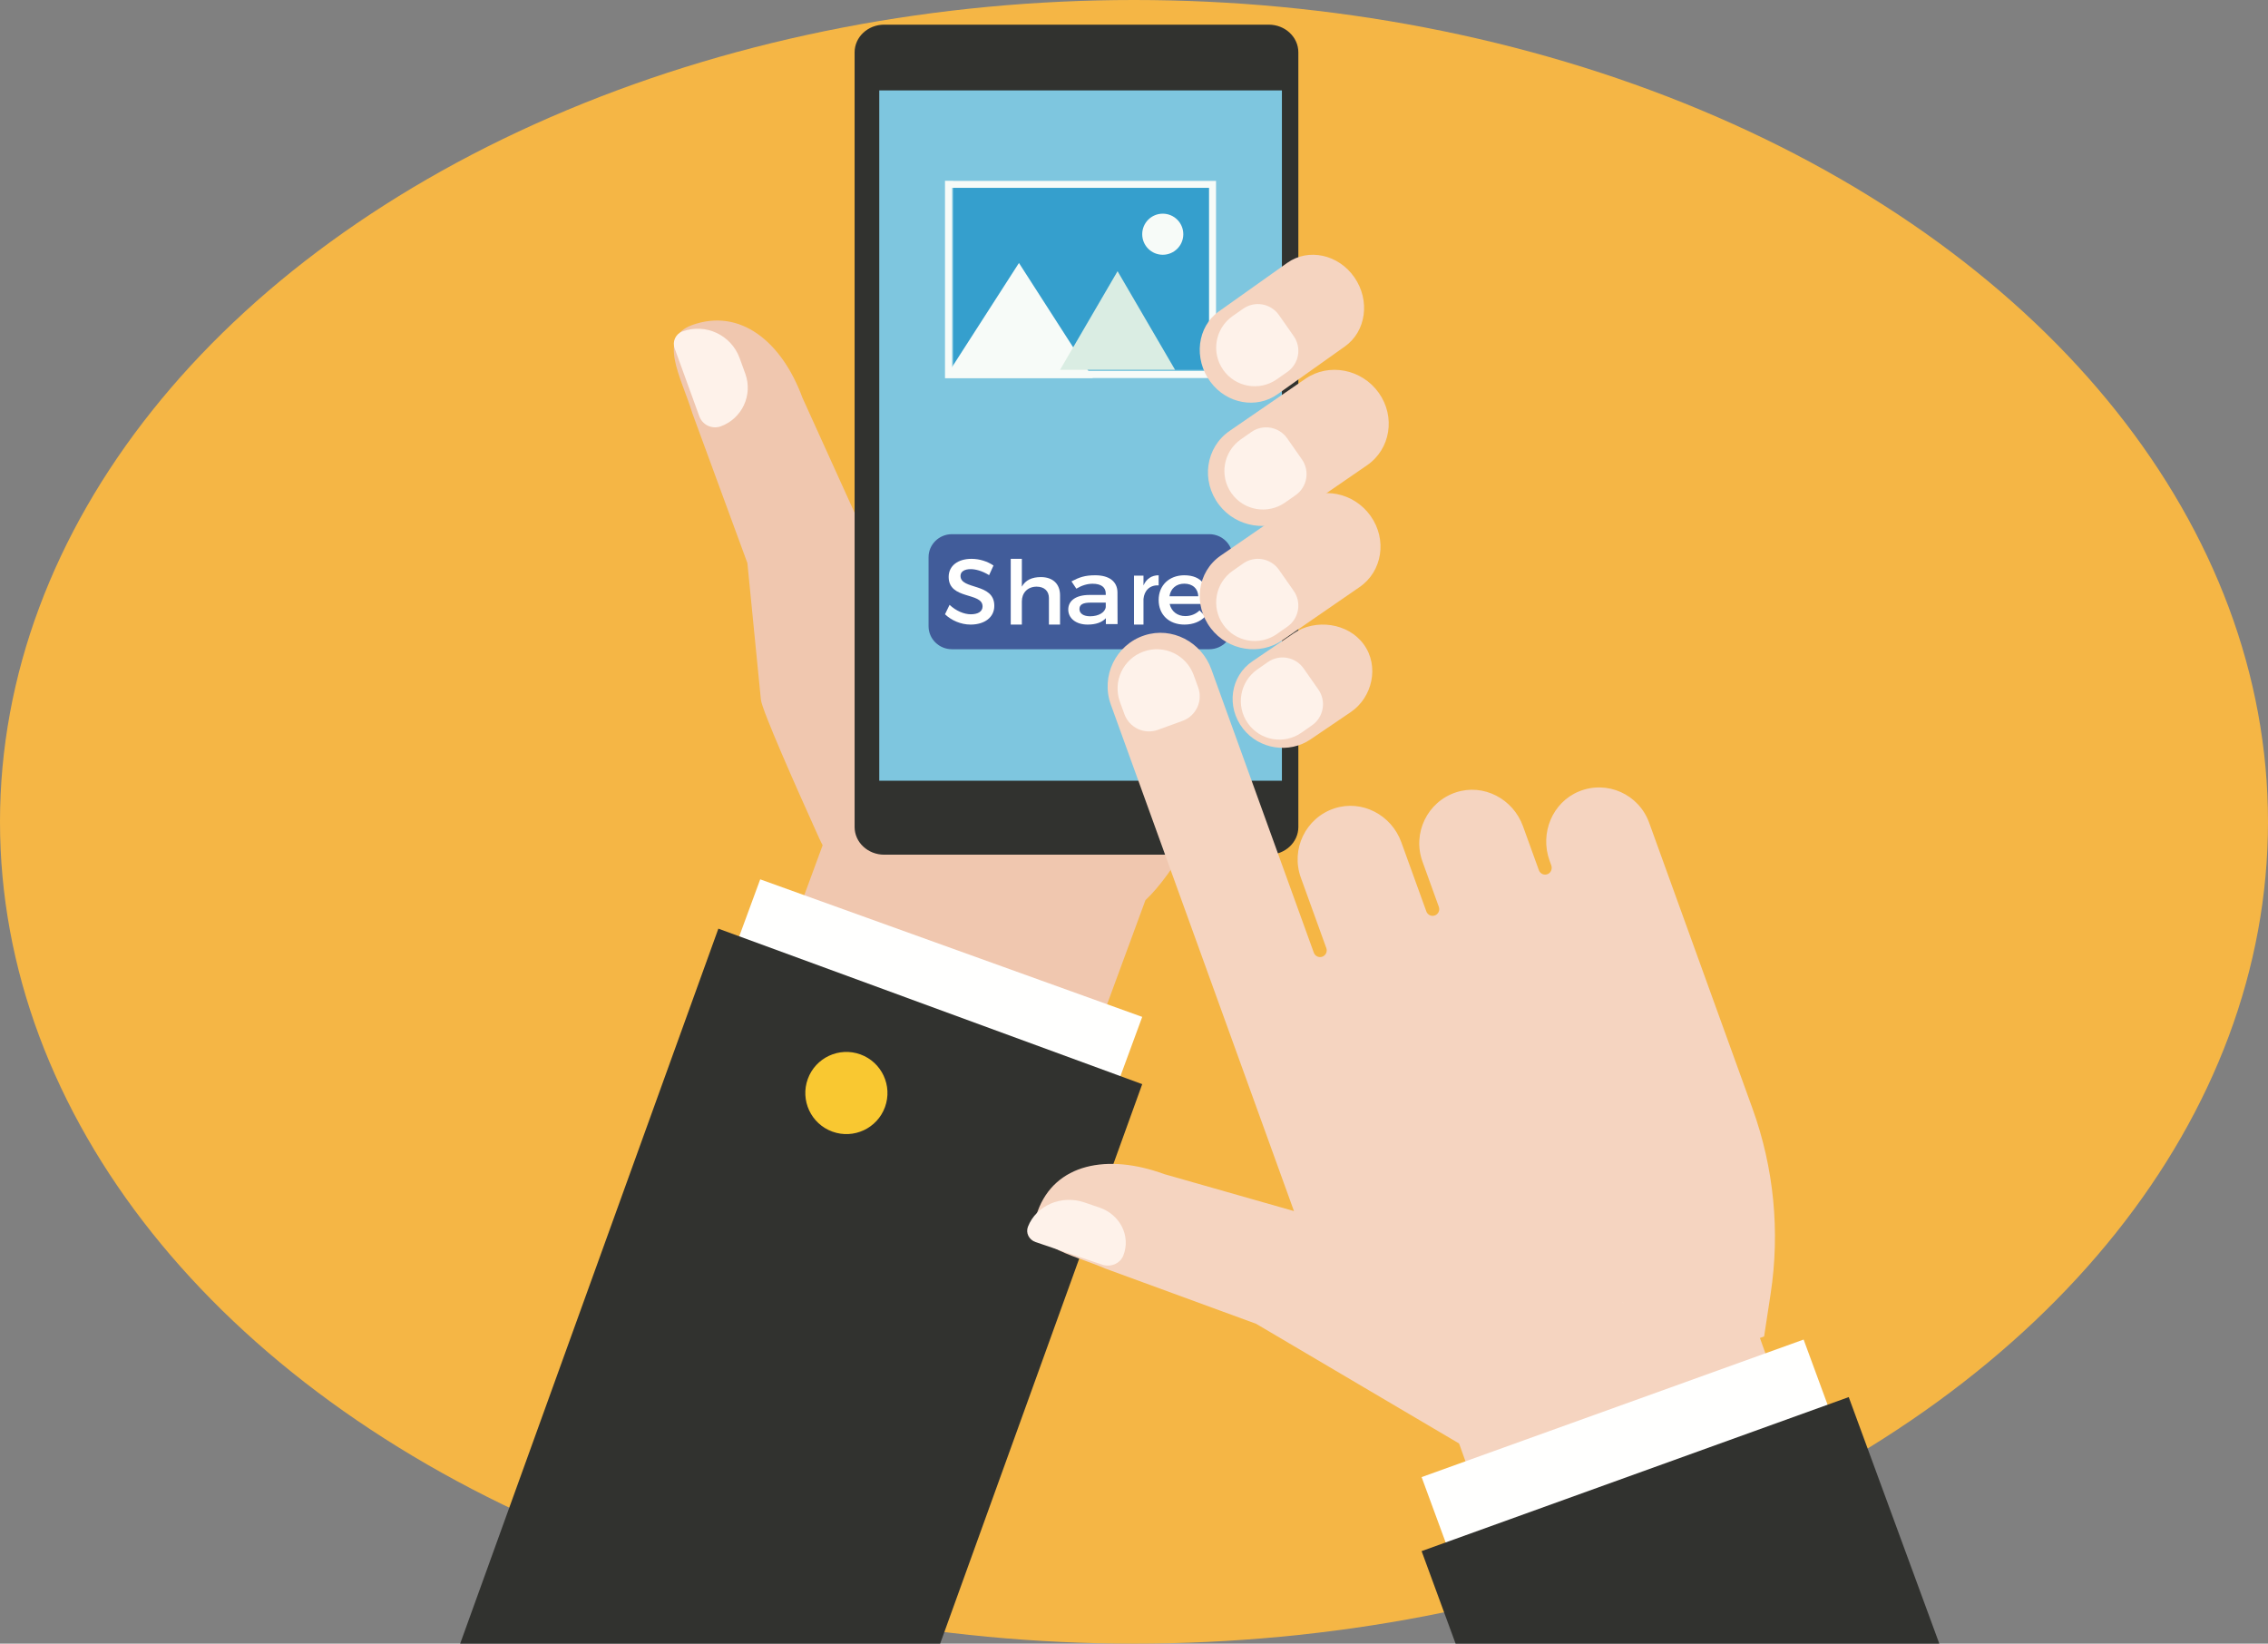<?xml version="1.0" encoding="UTF-8"?>
<svg width="276px" height="200px" viewBox="0 0 276 200" version="1.1" xmlns="http://www.w3.org/2000/svg" xmlns:xlink="http://www.w3.org/1999/xlink">
    <rect x="0" y="0" width="276" height="200" fill="#808080" stroke="none"/>
    <!-- Generator: Sketch 60.1 (88133) - https://sketch.com -->
    <title>Group 2</title>
    <desc>Created with Sketch.</desc>
    <defs>
        <polygon id="path-1" points="5.34890059e-16 -2.27373675e-13 188 -2.27373675e-13 188 200 5.34890059e-16 200"></polygon>
    </defs>
    <g id="Page-1" stroke="none" stroke-width="1" fill="none" fill-rule="evenodd">
        <g id="Desktop-HD-Copy" transform="translate(-1062, -2519)">
            <g id="how-it-works" transform="translate(0, 2285)">
                <g id="Group-2" transform="translate(1062, 234)">
                    <ellipse id="Oval" fill="#F5B645" cx="138" cy="100" rx="138" ry="100"></ellipse>
                    <g id="hand_and_device_Illustration_set-03" transform="translate(51, 0)">
                        <g id="Group-3">
                            <mask id="mask-2" fill="white">
                                <use xlink:href="#path-1"></use>
                            </mask>
                            <g id="Clip-2"></g>
                        </g>
                        <path d="M96.736,51.258 L65.443,40 L57.346,61.989 L51.178,97.239 L37,135.74 L73.859,149 L88.392,109.534 C91.883,106.267 95.704,99.122 97.349,94.657 L106.055,71.013 C109.001,63.014 104.828,54.169 96.736,51.258" id="Fill-4" fill="#F0C7AF"></path>
                        <path d="M53.784,64.125 L53.784,64.125 L46.653,48.403 C44.13,41.538 39.048,37.455 33.232,39.551 C28.953,41.095 31.9,45.851 33.259,50.295 L39.952,68.511 L41.595,85.13 C41.72,86.392 45.78,95.559 48.688,101.997 C52.991,111.522 66.952,111.27 70.937,101.61 C75.46,88.218 64.758,73.283 53.784,64.125" id="Fill-5" fill="#F0C7AF"></path>
                        <path d="M71.495,101.497 C71.29,102.06 71.72,100.946 71.495,101.497" id="Fill-6" fill="#FBE6D7"></path>
                        <path d="M31.097,42.382 L34.102,50.654 C34.487,51.715 35.659,52.262 36.717,51.876 L36.718,51.876 C39.305,50.932 40.64,48.066 39.698,45.473 L39.01,43.58 C37.985,40.758 34.87,39.302 32.052,40.33 C31.223,40.632 30.795,41.551 31.097,42.382" id="Fill-7" fill="#FEF2EA"></path>
                        <polyline id="Fill-8" fill="#FFFFFE" points="88 123.737 83.488 136 37 119.263 41.512 107 88 123.737"></polyline>
                        <polyline id="Fill-9" fill="#31322F" points="5 200 63.412 200 88 131.92 36.421 113 5 200"></polyline>
                        <path d="M50.291,137.697 C52.885,138.641 55.753,137.304 56.697,134.71 C57.641,132.115 56.304,129.247 53.71,128.303 C51.115,127.359 48.247,128.696 47.303,131.29 C46.359,133.885 47.696,136.753 50.291,137.697" id="Fill-10" fill="#F9C831"></path>
                        <path d="M103.4,104 L56.6,104 C54.612,104 53,102.493 53,100.633 L53,6.367 C53,4.507 54.612,3 56.6,3 L103.4,3 C105.388,3 107,4.507 107,6.367 L107,100.633 C107,102.493 105.388,104 103.4,104" id="Fill-11" fill="#31322F"></path>
                        <polygon id="Fill-12" fill="#7EC6DF" points="56 95 105 95 105 11 56 11"></polygon>
                        <path d="M96.154,79 L64.846,79 C63.274,79 62,77.746 62,76.2 L62,67.8 C62,66.254 63.274,65 64.846,65 L96.154,65 C97.726,65 99,66.254 99,67.8 L99,76.2 C99,77.746 97.726,79 96.154,79" id="Fill-13" fill="#415C9A"></path>
                        <path d="M67.131,69.253 C66.378,69.253 65.887,69.546 65.887,70.076 C65.887,71.803 70.011,70.877 70,73.721 C70,75.131 68.8,76 67.12,76 C65.92,76 64.785,75.492 64,74.747 L64.556,73.597 C65.342,74.341 66.324,74.747 67.142,74.747 C68.036,74.747 68.571,74.397 68.571,73.788 C68.571,72.028 64.447,73.01 64.447,70.2 C64.447,68.846 65.571,68 67.229,68 C68.222,68 69.193,68.327 69.902,68.813 L69.367,69.986 C68.538,69.467 67.709,69.253 67.131,69.253" id="Fill-14" fill="#FFFFFE"></path>
                        <path d="M78,72.431 L78,76 L76.647,76 L76.647,72.776 C76.647,71.914 76.083,71.385 75.141,71.385 C74.024,71.396 73.353,72.162 73.353,73.175 L73.353,76 L72,76 L72,68 L73.353,68 L73.353,71.385 C73.8,70.577 74.6,70.221 75.671,70.221 C77.129,70.221 78,71.062 78,72.431" id="Fill-15" fill="#FFFFFE"></path>
                        <path d="M83.563,73.87 L83.563,73.327 L81.748,73.327 C80.802,73.327 80.361,73.549 80.361,74.115 C80.361,74.647 80.853,74.991 81.659,74.991 C82.693,74.991 83.487,74.514 83.563,73.87 Z M83.576,75.944 L83.576,75.224 C83.097,75.745 82.328,76 81.357,76 C79.907,76 79,75.213 79,74.17 C79,73.094 79.92,72.407 81.534,72.395 L83.563,72.395 L83.563,72.218 C83.563,71.475 83.021,71.031 81.962,71.031 C81.319,71.031 80.651,71.231 79.983,71.63 L79.391,70.743 C80.324,70.255 81.004,70 82.277,70 C84.004,70 84.975,70.776 84.988,72.074 L85,75.944 L83.576,75.944 L83.576,75.944 Z" id="Fill-16" fill="#FFFFFE"></path>
                        <path d="M90,70 L90,71.231 C88.926,71.164 88.244,71.869 88.154,72.888 L88.154,76 L87,76 L87,70.045 L88.154,70.045 L88.154,71.231 C88.515,70.425 89.157,70 90,70" id="Fill-17" fill="#FFFFFE"></path>
                        <path d="M94.826,72.556 C94.78,71.6 94.122,71.022 93.118,71.022 C92.148,71.022 91.455,71.611 91.316,72.556 L94.826,72.556 Z M95.981,73.489 L91.339,73.489 C91.547,74.4 92.275,74.967 93.245,74.967 C93.914,74.967 94.526,74.722 94.977,74.278 L95.681,75 C95.081,75.633 94.203,76 93.141,76 C91.247,76 90,74.789 90,73.011 C90,71.222 91.282,70.011 93.106,70 C95.265,70 96.143,71.355 95.981,73.489 L95.981,73.489 Z" id="Fill-18" fill="#FFFFFE"></path>
                        <path d="M164.474,157.426 C165.631,149.845 164.872,142.093 162.266,134.886 L149.689,100.107 C148.438,96.65 144.584,94.904 141.166,96.296 C137.911,97.622 136.367,101.392 137.569,104.713 L137.777,105.288 C137.921,105.688 137.767,106.158 137.386,106.343 C136.947,106.556 136.434,106.338 136.272,105.889 L134.333,100.528 C133.132,97.206 129.542,95.318 126.201,96.408 C122.694,97.552 120.856,101.383 122.107,104.841 L124.098,110.348 C124.251,110.771 124.035,111.238 123.615,111.392 L123.614,111.393 C123.194,111.546 122.73,111.328 122.577,110.906 L119.53,102.482 C118.329,99.16 114.74,97.271 111.399,98.362 C107.892,99.506 106.054,103.337 107.304,106.795 L110.404,115.365 C110.556,115.788 110.34,116.255 109.92,116.409 L109.919,116.409 C109.499,116.563 109.035,116.345 108.882,115.923 L96.409,81.43 C95.208,78.108 91.618,76.219 88.277,77.309 C84.77,78.454 82.932,82.285 84.182,85.742 L106.467,147.366 L90.669,142.865 C83.769,140.338 77.373,141.585 75.266,147.411 C73.716,151.7 79.263,152.529 83.553,154.376 L101.86,161.082 L127.161,176 L163.68,162.622 L164.474,157.426" id="Fill-19" fill="#F5D4C0"></path>
                        <path d="M146.495,158.502 C146.794,159.021 146.217,157.975 146.495,158.502" id="Fill-20" fill="#FBE6D7"></path>
                        <polyline id="Fill-21" fill="#F5D4C0" points="124 168.481 130.62 187 167 173.519 160.38 155 124 168.481"></polyline>
                        <path d="M94.263,82.143 L94.807,83.639 C95.408,85.291 94.557,87.117 92.905,87.719 L89.913,88.807 C88.262,89.408 86.435,88.557 85.834,86.905 L85.289,85.409 C84.387,82.931 85.665,80.191 88.143,79.289 C90.621,78.387 93.361,79.665 94.263,82.143" id="Fill-22" fill="#FEF2EA"></path>
                        <path d="M75.033,151.14 L83.136,153.887 C84.176,154.239 85.325,153.74 85.703,152.772 C86.628,150.406 85.318,147.79 82.778,146.929 L80.924,146.301 C78.159,145.363 75.102,146.691 74.095,149.267 C73.799,150.025 74.218,150.864 75.033,151.14" id="Fill-23" fill="#FEF2EA"></path>
                        <polyline id="Fill-24" fill="#FFFFFE" points="122 179.737 126.512 192 173 175.263 168.488 163 122 179.737"></polyline>
                        <polyline id="Fill-25" fill="#31322F" points="173.979 170 122 188.743 126.135 200 185 200 173.979 170"></polyline>
                        <polygon id="Fill-26" fill="#359FCD" points="65 45 97 45 97 22 65 22"></polygon>
                        <path d="M88,28.5 C88,29.881 89.119,31 90.5,31 C91.881,31 93,29.881 93,28.5 C93,27.119 91.881,26 90.5,26 C89.119,26 88,27.119 88,28.5" id="Fill-27" fill="#F7FBF8"></path>
                        <polyline id="Fill-28" fill="#F7FBF8" points="73 32 82 46 64 46 73 32"></polyline>
                        <polyline id="Fill-29" fill="#DAEDE3" points="85 33 92 45 78 45 85 33"></polyline>
                        <path d="M64.868,45.143 L96.132,45.143 L96.132,22.857 L64.868,22.857 L64.868,45.143 Z M64,46 L97,46 L97,22 L64,22 L64,46 Z" id="Fill-30" fill="#F7FBF8"></path>
                        <path d="M101.419,80.46 C98.734,82.281 98.191,85.993 100.26,88.657 C102.231,91.194 105.89,91.728 108.469,89.978 L113.381,86.647 C116.007,84.865 116.883,81.07 114.967,78.42 C113.052,75.77 109.071,75.269 106.445,77.051 L101.419,80.46" id="Fill-31" fill="#F5D4C0"></path>
                        <path d="M107.384,89.151 L108.666,88.254 C110.081,87.263 110.425,85.312 109.434,83.897 L107.64,81.334 C106.649,79.919 104.698,79.575 103.283,80.566 L102.001,81.463 C99.878,82.95 99.363,85.876 100.849,87.998 C102.335,90.121 105.261,90.638 107.384,89.151" id="Fill-32" fill="#FEF2EA"></path>
                        <path d="M98.635,52.433 C95.718,54.439 95.12,58.516 97.358,61.438 C99.491,64.22 103.46,64.797 106.262,62.87 L115.365,56.611 C118.219,54.648 118.853,50.701 116.782,47.796 C114.71,44.89 110.716,44.126 107.862,46.089 L98.635,52.433" id="Fill-33" fill="#F5D4C0"></path>
                        <path d="M105.384,61.151 L106.666,60.254 C108.081,59.263 108.425,57.312 107.434,55.897 L105.64,53.334 C104.649,51.919 102.698,51.575 101.283,52.566 L100.001,53.463 C97.878,54.95 97.363,57.876 98.849,59.998 C100.335,62.122 103.261,62.638 105.384,61.151" id="Fill-34" fill="#FEF2EA"></path>
                        <path d="M97.327,37.893 C94.695,39.761 94.213,43.644 96.305,46.469 C98.298,49.16 101.931,49.774 104.46,47.979 L112.673,42.149 C115.249,40.321 115.765,36.563 113.826,33.756 C111.887,30.949 108.227,30.155 105.651,31.984 L97.327,37.893" id="Fill-35" fill="#F5D4C0"></path>
                        <path d="M104.384,46.151 L105.666,45.254 C107.081,44.263 107.425,42.312 106.434,40.897 L104.64,38.334 C103.649,36.919 101.698,36.575 100.283,37.566 L99.001,38.463 C96.878,39.95 96.363,42.876 97.849,44.999 C99.336,47.122 102.261,47.637 104.384,46.151" id="Fill-36" fill="#FEF2EA"></path>
                        <path d="M97.546,67.61 C94.708,69.566 94.146,73.57 96.349,76.453 C98.448,79.199 102.328,79.788 105.055,77.909 L114.454,71.433 C117.231,69.519 117.829,65.644 115.789,62.777 C113.749,59.91 109.843,59.137 107.066,61.051 L97.546,67.61" id="Fill-37" fill="#F5D4C0"></path>
                        <path d="M104.384,77.151 L105.666,76.254 C107.081,75.263 107.425,73.312 106.434,71.897 L104.64,69.334 C103.649,67.919 101.698,67.575 100.283,68.566 L99.002,69.463 C96.879,70.95 96.362,73.876 97.849,75.999 C99.336,78.122 102.261,78.637 104.384,77.151" id="Fill-38" fill="#FEF2EA"></path>
                    </g>
                </g>
            </g>
        </g>
    </g>
</svg>